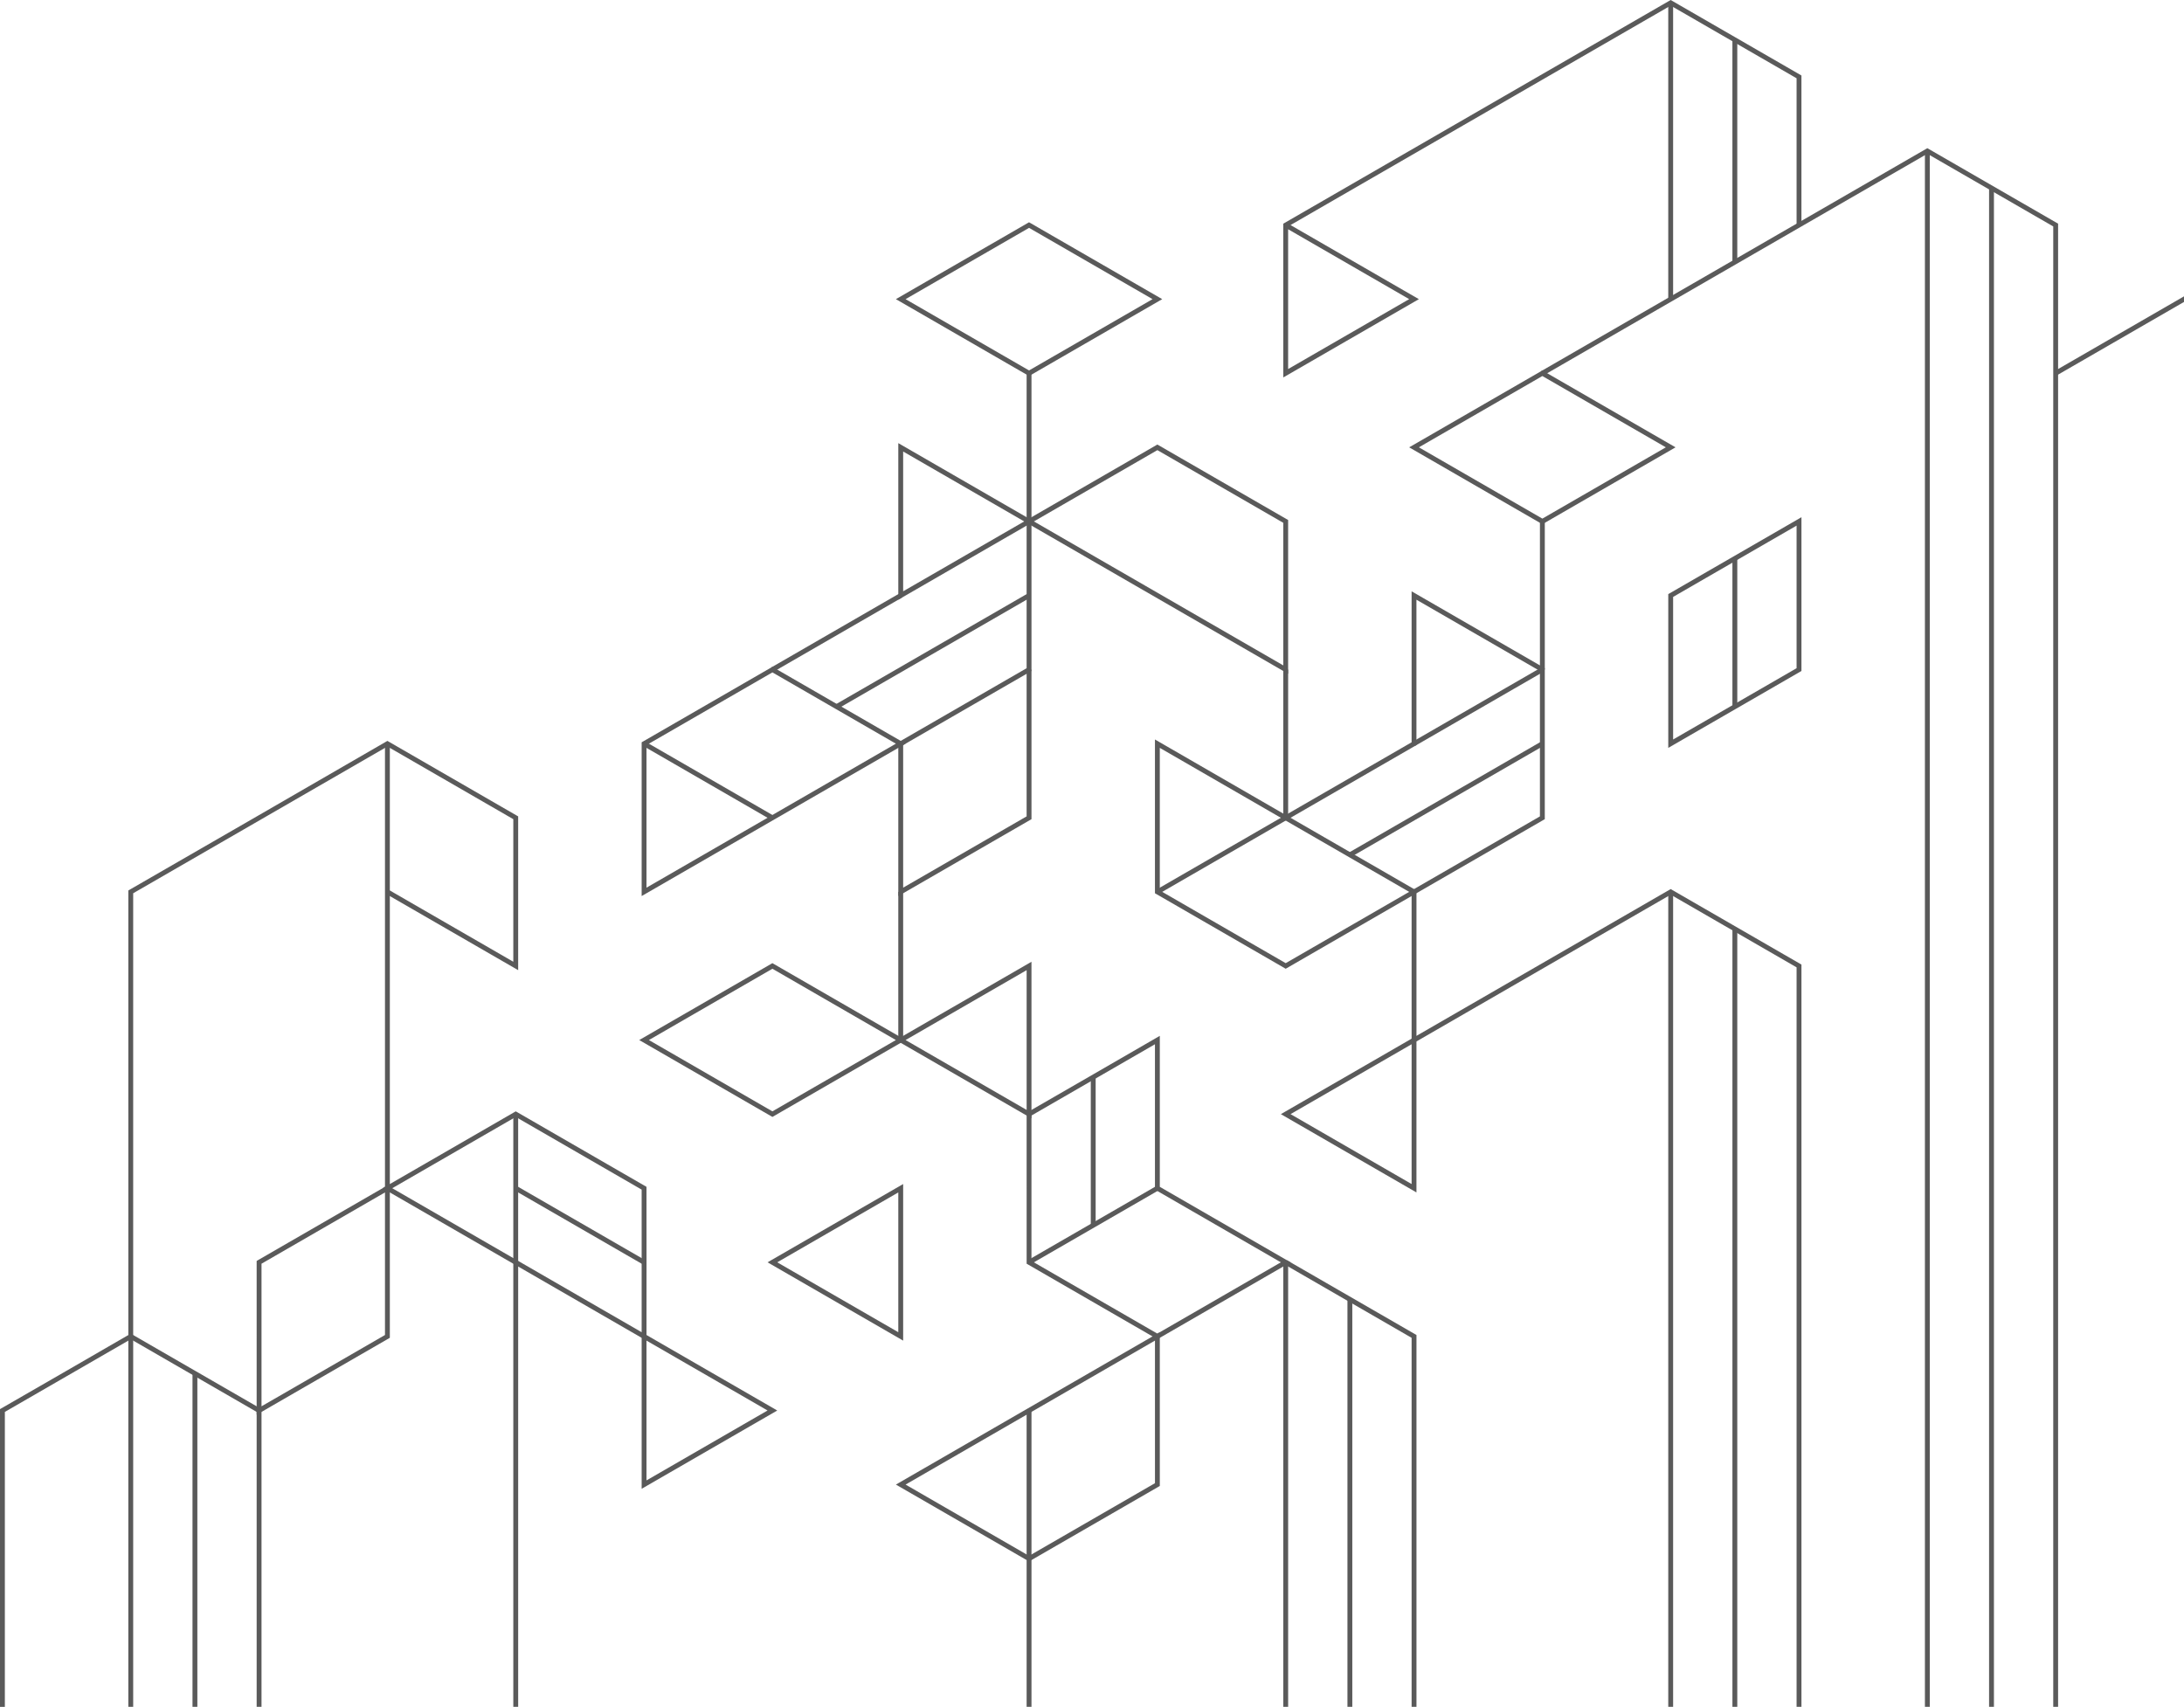 <?xml version="1.0" encoding="utf-8"?>
<!-- Generator: Adobe Illustrator 24.3.0, SVG Export Plug-In . SVG Version: 6.00 Build 0)  -->
<svg version="1.1" id="Layer_1" xmlns="http://www.w3.org/2000/svg" xmlns:xlink="http://www.w3.org/1999/xlink" x="0px" y="0px"
	 viewBox="0 0 2652.98 2073.39" style="enable-background:new 0 0 2652.98 2073.39;" xml:space="preserve">
<style type="text/css">
	.st0{fill:#5A5A5A;}
</style>
<g>
	<path class="st0" d="M1251.49,270.84l160.3,92.55c-53.92,31.15-107.87,62.22-161.76,93.4c-53.9-31.18-107.84-62.27-161.76-93.4
		l161.75-93.39L1251.49,270.84L1251.49,270.84z M1400.04,363.39l-150-86.6l-150.01,86.6l149.99,86.6L1400.04,363.39L1400.04,363.39z
		"/>
	<path class="st0" d="M1095.6,540.84l160.3,92.55l-164.71,95.1v-190.2L1095.6,540.84L1095.6,540.84z M1244.15,633.39l-147.06-84.91
		v169.8L1244.15,633.39L1244.15,633.39z"/>
	<polygon class="st0" points="1252.98,453.39 1252.98,633.39 1247.07,633.39 1247.07,453.39 1252.98,453.39 	"/>
	<path class="st0" d="M1407.37,540.84l157.37,90.85c0,62.27,0.03,124.53-0.01,186.8c-106.84-61.75-213.7-123.46-320.6-185.1
		l161.77-93.4L1407.37,540.84L1407.37,540.84z M1558.86,635.09l-152.94-88.3l-150,86.6l302.94,174.9L1558.86,635.09L1558.86,635.09z
		"/>
	<path class="st0" d="M1247.09,1178.49l-147.06,84.9l147.06,84.9L1247.09,1178.49L1247.09,1178.49z M1092.68,1260.85l160.29-92.55
		c0,63.4,0.03,126.79-0.01,190.19l-164.7-95.1L1092.68,1260.85L1092.68,1260.85z"/>
	<polygon class="st0" points="1095.61,725.94 939.74,815.94 936.79,810.84 1092.66,720.84 1095.61,725.94 	"/>
	<polygon class="st0" points="1092.67,900.84 1247.07,811.7 1247.07,633.39 1252.98,633.39 1252.98,815.08 1095.6,905.93 
		1092.67,900.84 	"/>
	<path class="st0" d="M938.27,816.78l-152.96,88.3v173.21l302.95-174.91L938.27,816.78L938.27,816.78z M780.91,900.84L938.27,810
		c53.93,31.1,107.86,62.22,161.76,93.39c-106.89,61.68-213.71,123.43-320.6,185.09c0-62.27,0.1-124.53,0-186.79L780.91,900.84
		L780.91,900.84z"/>
	<polygon class="st0" points="783.84,900.84 939.72,990.83 936.79,995.94 780.91,905.93 783.84,900.84 	"/>
	<polygon class="st0" points="1014.73,855.84 1248.56,720.84 1251.49,725.94 1017.66,860.94 1014.73,855.84 	"/>
	<polygon class="st0" points="1097.1,1083.38 1097.1,1263.39 1091.19,1263.39 1091.19,1083.38 1097.1,1083.38 	"/>
	<path class="st0" d="M1097.1,903.38v174.89l149.97-86.59V813.39h5.91v181.69c-53.97,31.09-107.86,62.27-161.79,93.4v-185.1H1097.1
		L1097.1,903.38z"/>
	<path class="st0" d="M939.73,1170.84l160.3,92.55c-53.92,31.15-107.82,62.3-161.76,93.38c-53.95-31.09-107.86-62.24-161.77-93.38
		c53.94-31.11,107.87-62.21,161.77-93.4L939.73,1170.84L939.73,1170.84z M1088.26,1263.39l-149.99-86.61l-150.02,86.61L938.26,1350
		L1088.26,1263.39L1088.26,1263.39z"/>
	<polygon class="st0" points="1248.55,1530.85 1404.44,1440.84 1407.39,1445.95 1251.51,1535.93 1248.55,1530.85 	"/>
	<path class="st0" d="M1408.86,1441.7l158.81,91.7c-53.9,31.15-107.8,62.32-161.75,93.4c-52.96-30.54-105.91-61.12-158.83-91.72
		c0-61.12,0.1-122.25-0.01-183.39c53.98-31.03,107.87-62.26,161.78-93.41V1441.7L1408.86,1441.7z M1555.91,1533.39l-152.95-88.32
		V1268.5l-150,86.59v176.62l152.95,88.3L1555.91,1533.39L1555.91,1533.39z"/>
	<polygon class="st0" points="1330.93,1308.39 1330.93,1488.39 1325.01,1488.39 1325.01,1308.39 1330.93,1308.39 	"/>
	<path class="st0" d="M1250.03,1889.98l152.94-88.28v-173.22l-302.94,174.9L1250.03,1889.98L1250.03,1889.98z M1407.38,1805.93
		l-157.36,90.84l-161.75-93.38c106.87-61.69,213.76-123.33,320.58-185.1c0.03,62.28,0.01,124.53,0.01,186.79L1407.38,1805.93
		L1407.38,1805.93z"/>
	<polygon class="st0" points="1252.98,1713.38 1252.98,1893.38 1247.07,1893.38 1247.07,1713.38 1252.98,1713.38 	"/>
	<path class="st0" d="M1091.19,1448.49l-147.05,84.9l147.05,84.9V1448.49L1091.19,1448.49z M936.79,1530.85l160.31-92.55v190.21
		l-164.72-95.11L936.79,1530.85L936.79,1530.85z"/>
	<path class="st0" d="M627.95,1350.84l157.37,90.86c0.11,62.28,0.01,124.54,0.01,186.81l-320.61-185.1
		c53.93-31.13,107.88-62.21,161.77-93.4L627.95,1350.84L627.95,1350.84z M779.42,1445.07l-152.93-88.3l-150,86.61l302.94,174.91
		V1445.07L779.42,1445.07z"/>
	<path class="st0" d="M783.84,1620.85l160.31,92.55l-164.7,95.09c0-63.4,0.03-126.79-0.01-190.18L783.84,1620.85L783.84,1620.85z
		 M932.38,1713.38l-147.07-84.9l0.01,169.82L932.38,1713.38L932.38,1713.38z"/>
	<polygon class="st0" points="627.97,1440.84 783.86,1530.85 780.9,1535.93 625.02,1445.95 627.97,1440.84 	"/>
	<polygon class="st0" points="629.44,1533.39 629.44,2073.39 623.54,2073.39 623.54,1533.39 629.44,1533.39 	"/>
	<polygon class="st0" points="623.54,1533.39 623.54,1353.4 629.43,1353.4 629.42,1533.39 623.54,1533.39 	"/>
	<path class="st0" d="M467.65,1448.49l-149.98,86.59v173.22l149.98-86.61V1448.49L467.65,1448.49z M313.24,1530.85l160.31-92.57
		v186.81c-53.91,31.17-107.86,62.27-161.78,93.42V1531.7L313.24,1530.85L313.24,1530.85z"/>
	<polygon class="st0" points="1564.75,813.39 1564.75,993.39 1558.84,993.39 1558.84,813.39 1564.75,813.39 	"/>
	<path class="st0" d="M1561.79,990l152.94-88.3V718.3c53.93,31.11,107.86,62.26,161.78,93.4v183.38
		c-104.99,60.41-209.79,121.2-314.72,181.7c-52.96-30.54-105.91-61.12-158.83-91.7c0-62.25,0.03-124.53,0-186.79L1561.79,990
		L1561.79,990z M1719.14,905.94l-157.35,90.85l-152.95-88.31l0.01,173.21l152.94,88.3l308.81-178.28V815.08l-150-86.59v176.6
		L1719.14,905.94L1719.14,905.94z"/>
	<polygon class="st0" points="1563.26,995.94 1407.38,1085.94 1404.45,1080.84 1560.32,990.85 1563.26,995.94 	"/>
	<polygon class="st0" points="1563.26,990.85 1719.14,1080.84 1716.21,1085.94 1560.32,995.94 1563.26,990.85 	"/>
	<polygon class="st0" points="1875.03,815.94 1719.14,905.94 1716.22,900.84 1872.1,810.84 1875.03,815.94 	"/>
	<polygon class="st0" points="1638.25,1035.85 1872.08,900.84 1875.04,905.94 1641.21,1040.94 1638.25,1035.85 	"/>
	<polygon class="st0" points="1876.52,633.39 1876.52,813.39 1870.61,813.39 1870.61,633.39 1876.52,633.39 	"/>
	<path class="st0" d="M1875.02,450.84l160.31,92.55l-161.76,93.4l-161.78-93.4c53.9-31.15,107.83-62.29,161.77-93.39L1875.02,450.84
		L1875.02,450.84z M2023.56,543.38l-150-86.6l-150,86.6l150.01,86.6L2023.56,543.38L2023.56,543.38z"/>
	<polygon class="st0" points="1720.63,1083.38 1720.63,1263.39 1714.73,1263.39 1714.73,1083.38 1720.63,1083.38 	"/>
	<path class="st0" d="M1714.74,1268.48l-147.07,84.9l147.06,84.92L1714.74,1268.48L1714.74,1268.48z M1560.32,1350.84l160.3-92.53
		c0,63.39,0.03,126.79-0.01,190.19l-164.7-95.09L1560.32,1350.84L1560.32,1350.84z"/>
	<path class="st0" d="M2182.37,638.5l-149.97,86.59v173.2l149.97-86.59V638.5L2182.37,638.5z M2027.97,720.84l160.31-92.56v186.8
		c-53.96,31.08-107.87,62.25-161.78,93.41V721.7L2027.97,720.84L2027.97,720.84z"/>
	<polygon class="st0" points="2110.34,678.38 2110.34,858.39 2104.43,858.39 2104.43,678.38 2110.34,678.38 	"/>
	<path class="st0" d="M1567.66,273.39l155.89,90.01l-164.7,95.1c0-62.26,0.1-124.54-0.01-186.8
		C1715.74,181.19,1872.6,90.62,2029.43,0c52.99,30.49,105.89,61.13,158.84,91.7v181.69h-5.9V95.08L2029.43,6.79L1567.66,273.39
		L1567.66,273.39z M1711.78,363.38l-147.05-84.9v169.81L1711.78,363.38L1711.78,363.38z"/>
	<path class="st0" d="M1716.21,1260.85L2029.43,1080c52.96,30.56,105.86,61.22,158.85,91.7v901.69h-5.91v-898.32l-152.92-88.28
		l-310.29,179.14L1716.21,1260.85L1716.21,1260.85z"/>
	<polygon class="st0" points="1252.98,1893.38 1252.98,2073.39 1247.07,2073.39 1247.07,1893.38 1252.98,1893.38 	"/>
	<polygon class="st0" points="1563.27,1530.85 1720.64,1621.69 1720.64,2073.39 1714.73,2073.39 1714.73,1625.09 1560.33,1535.93 
		1563.27,1530.85 	"/>
	<polygon class="st0" points="1564.75,1533.39 1564.75,2073.39 1558.85,2073.39 1558.85,1533.39 1564.75,1533.39 	"/>
	<polygon class="st0" points="2032.4,1083.4 2032.4,2073.39 2026.49,2073.39 2026.49,1083.4 2032.4,1083.4 	"/>
	<path class="st0" d="M1872.09,450.84L2341.21,180c52.99,30.49,105.9,61.13,158.83,91.69v1801.69h-5.89V275.07l-152.94-88.29
		l-466.19,269.15L1872.09,450.84L1872.09,450.84z"/>
	<polygon class="st0" points="2344.16,183.39 2344.16,2073.39 2338.26,2073.39 2338.26,183.39 2344.16,183.39 	"/>
	<polygon class="st0" points="2032.39,3.39 2032.39,363.39 2026.48,363.39 2026.48,3.39 2032.39,3.39 	"/>
	<polygon class="st0" points="317.67,1713.4 317.67,2073.39 311.77,2073.39 311.77,1713.4 317.67,1713.4 	"/>
	<polygon class="st0" points="2495.62,450.84 2652.98,359.99 2652.98,366.79 2498.57,455.93 2495.62,450.84 	"/>
	<path class="st0" d="M472.08,1080.84l151.45,87.44v-173.2l-152.93-88.3l-308.82,178.3l0,538.31h-5.88l-0.01-541.71
		c105-60.36,209.83-121.09,314.7-181.69c52.99,30.49,105.9,61.13,158.84,91.71v186.79l-160.31-92.55L472.08,1080.84L472.08,1080.84z
		"/>
	<polygon class="st0" points="473.55,903.39 473.55,1443.39 467.65,1443.39 467.65,903.39 473.55,903.39 	"/>
	<path class="st0" d="M313.25,1715.95l-154.41-89.15l-152.94,88.3v358.3H0v-361.68c52.98-30.49,105.96-61.03,158.84-91.69
		l157.34,90.82L313.25,1715.95L313.25,1715.95z"/>
	<polygon class="st0" points="161.79,1623.4 161.79,2073.39 155.89,2073.39 155.89,1623.4 161.79,1623.4 	"/>
	<polygon class="st0" points="2422.1,228.39 2422.1,2073.39 2416.2,2073.39 2416.2,228.39 2422.1,228.39 	"/>
	<polygon class="st0" points="2110.33,48.39 2110.33,318.39 2104.42,318.39 2104.42,48.39 2110.33,48.39 	"/>
	<polygon class="st0" points="2110.34,1128.4 2110.34,2073.39 2104.43,2073.39 2104.43,1128.4 2110.34,1128.4 	"/>
	<polygon class="st0" points="1642.69,1578.39 1642.69,2073.39 1636.79,2073.39 1636.79,1578.39 1642.69,1578.39 	"/>
	<polygon class="st0" points="239.74,1668.4 239.74,2073.39 233.83,2073.39 233.83,1668.4 239.74,1668.4 	"/>
</g>
</svg>

